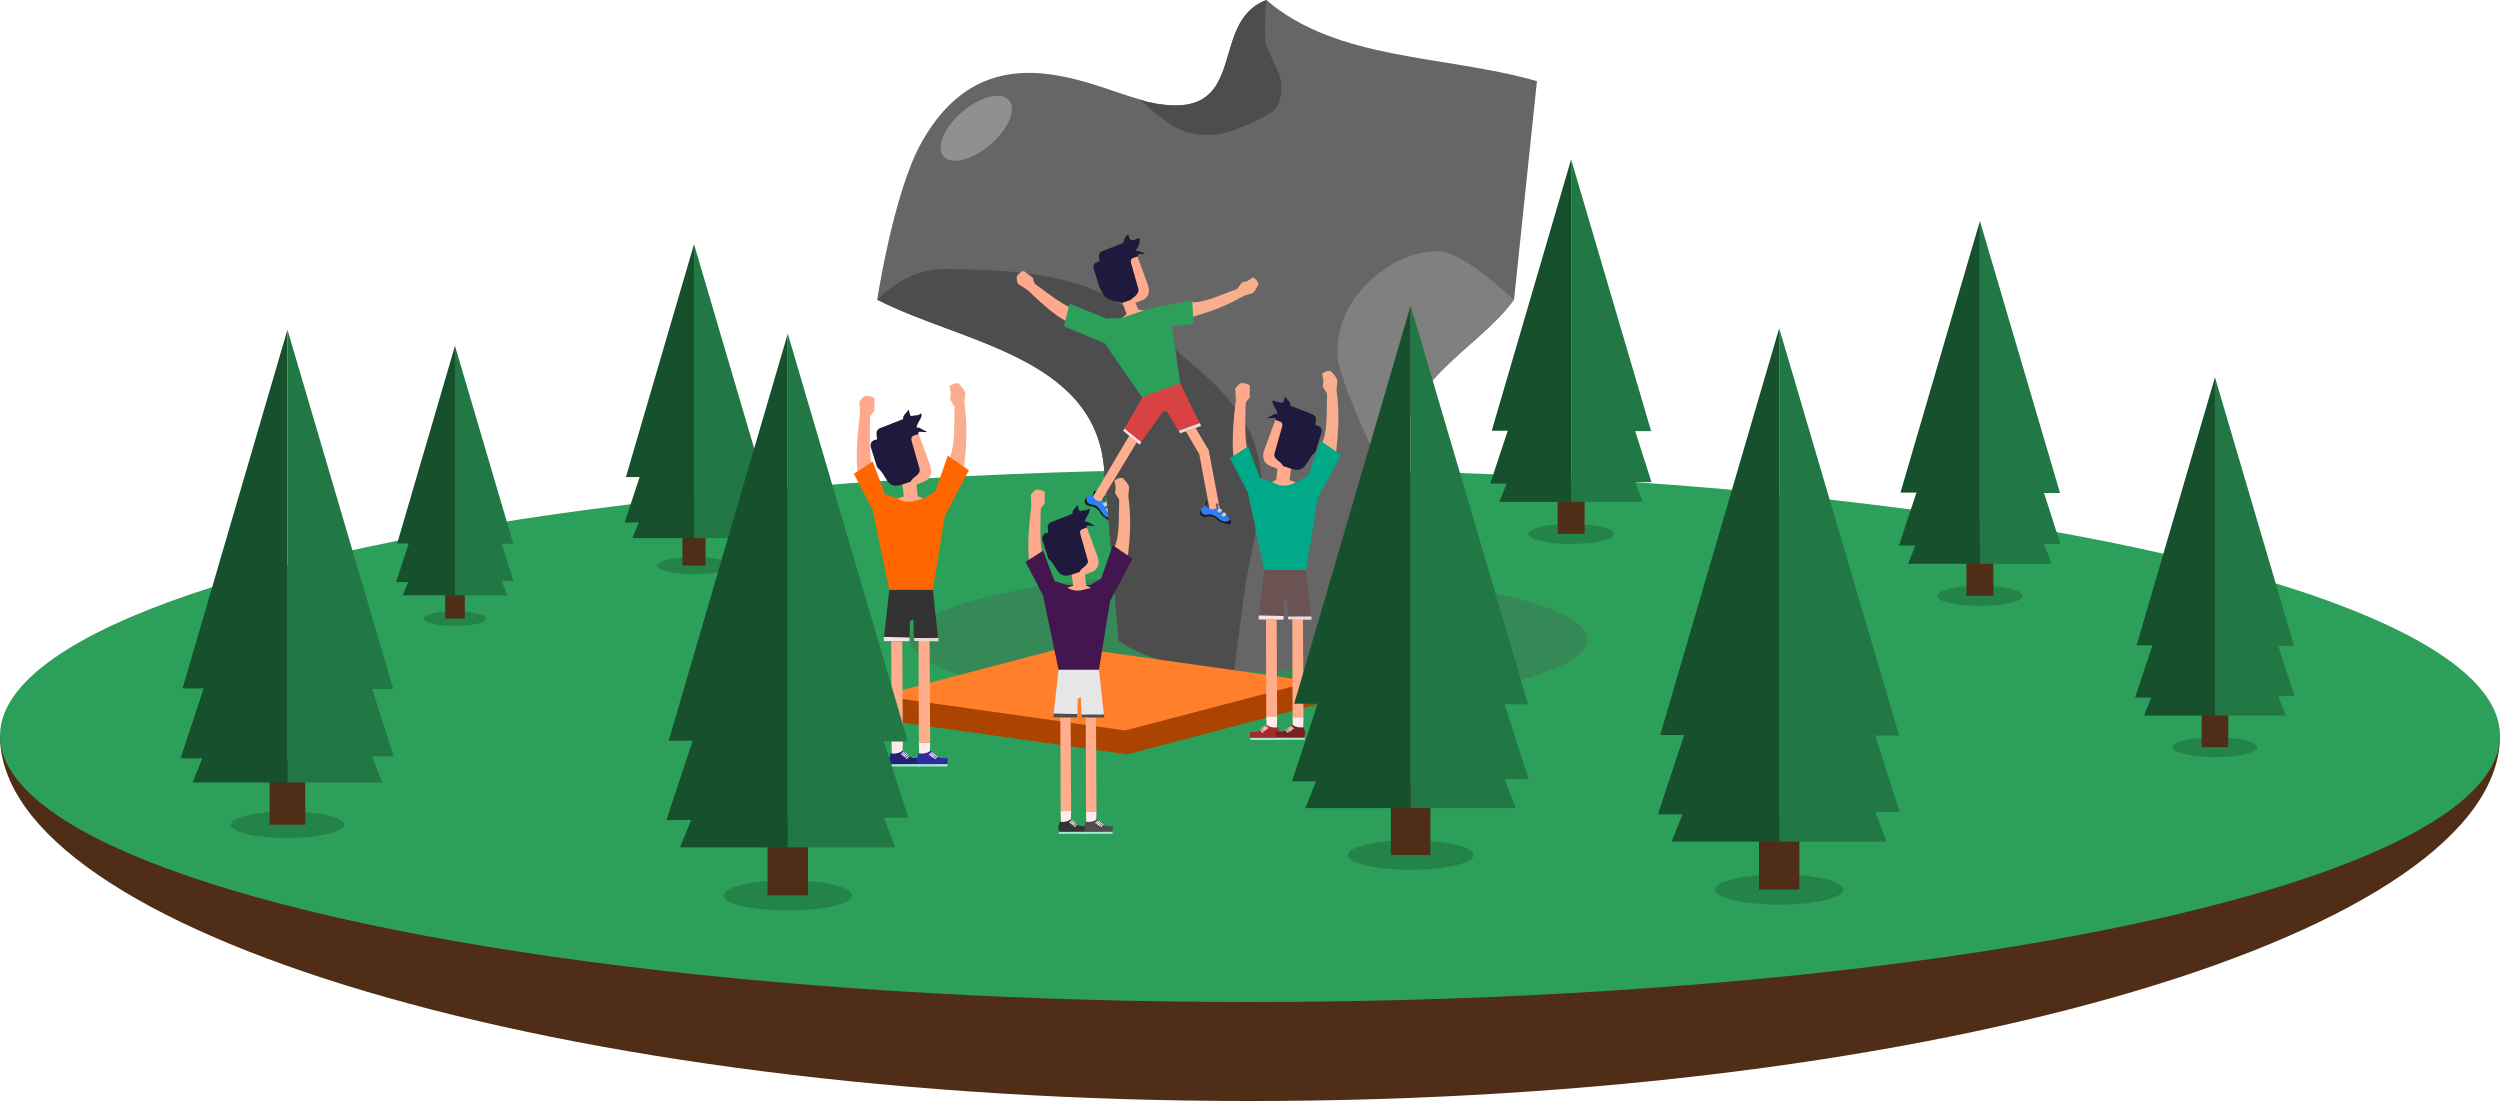 <?xml version="1.0" encoding="UTF-8" standalone="no"?>
<svg
   xmlns:dc="http://purl.org/dc/elements/1.1/"
   xmlns:cc="http://creativecommons.org/ns#"
   xmlns:rdf="http://www.w3.org/1999/02/22-rdf-syntax-ns#"
   xmlns:svg="http://www.w3.org/2000/svg"
   xmlns="http://www.w3.org/2000/svg"
   version="1.1"
   id="svg13245"
   viewBox="0 0 284.272 125.197"
   height="35.333mm"
   width="80.228mm">
  <defs
     id="defs13247" />
  <g
     transform="translate(-83.578,-118.335)"
     id="layer1">
    <g
       id="g12886"
       transform="translate(32.633,-694.399)">
      <g
         id="g7943"
         transform="translate(-2.143,772.878)">
        <path
           style="opacity:1;fill:#502d16;fill-opacity:1;stroke:none"
           d="m 337.36,123.502 -284.272,0 c -0.002,22.19 63.636,41.551 142.137,41.551 78.5,-7e-5 142.137,-19.361 142.136,-41.551 z"
           id="path7945" />
        <ellipse
           style="opacity:1;fill:#2ca05a;fill-opacity:1;stroke:none"
           id="ellipse7947"
           cx="195.224"
           cy="123.502"
           rx="142.136"
           ry="30.291" />
      </g>
      <g
         transform="matrix(1.072,0,0,1.072,-81.691,736.38)"
         id="use7949">
        <ellipse
           style="fill:#000000;fill-opacity:0.187;stroke:none"
           id="ellipse12848"
           cx="290.379"
           cy="127.854"
           rx="4.546"
           ry="1.069" />
        <path
           style="fill:#502d16;fill-rule:evenodd;stroke:none;stroke-width:1px;stroke-linecap:butt;stroke-linejoin:miter;stroke-opacity:1"
           d="m 288.951,127.854 2.855,0 0,-5.286 -2.855,0 0,5.286 z"
           id="path12850" />
        <path
           style="fill:#16502d;fill-rule:evenodd;stroke:none;stroke-width:1px;stroke-linecap:butt;stroke-linejoin:miter;stroke-opacity:1"
           d="m 290.379,88.135 -8.419,28.782 1.695,0 -1.856,5.609 1.745,0 -0.78,1.937 7.615,0 0,-36.328 z"
           id="path12852" />
        <path
           style="fill:#217844;fill-rule:evenodd;stroke:none;stroke-width:1px;stroke-linecap:butt;stroke-linejoin:miter;stroke-opacity:1"
           d="m 290.379,88.135 0,36.328 7.602,0 -0.807,-2.098 1.735,0 -1.735,-5.407 1.695,0 -8.49,-28.823 z"
           id="path12854" />
      </g>
      <g
         transform="matrix(0.92,0,0,0.92,-137.288,759.419)"
         id="use7951">
        <ellipse
           style="fill:#000000;fill-opacity:0.187;stroke:none"
           id="ellipse12818"
           cx="290.379"
           cy="127.854"
           rx="4.546"
           ry="1.069" />
        <path
           style="fill:#502d16;fill-rule:evenodd;stroke:none;stroke-width:1px;stroke-linecap:butt;stroke-linejoin:miter;stroke-opacity:1"
           d="m 288.951,127.854 2.855,0 0,-5.286 -2.855,0 0,5.286 z"
           id="path12820" />
        <path
           style="fill:#16502d;fill-rule:evenodd;stroke:none;stroke-width:1px;stroke-linecap:butt;stroke-linejoin:miter;stroke-opacity:1"
           d="m 290.379,88.135 -8.419,28.782 1.695,0 -1.856,5.609 1.745,0 -0.78,1.937 7.615,0 0,-36.328 z"
           id="path12822" />
        <path
           style="fill:#217844;fill-rule:evenodd;stroke:none;stroke-width:1px;stroke-linecap:butt;stroke-linejoin:miter;stroke-opacity:1"
           d="m 290.379,88.135 0,36.328 7.602,0 -0.807,-2.098 1.735,0 -1.735,-5.407 1.695,0 -8.49,-28.823 z"
           id="path12824" />
      </g>
      <g
         transform="matrix(1.073,0,0,1.073,-35.498,743.295)"
         id="use8001">
        <ellipse
           style="fill:#000000;fill-opacity:0.187;stroke:none"
           id="ellipse12868"
           cx="290.379"
           cy="127.854"
           rx="4.546"
           ry="1.069" />
        <path
           style="fill:#502d16;fill-rule:evenodd;stroke:none;stroke-width:1px;stroke-linecap:butt;stroke-linejoin:miter;stroke-opacity:1"
           d="m 288.951,127.854 2.855,0 0,-5.286 -2.855,0 0,5.286 z"
           id="path12870" />
        <path
           style="fill:#16502d;fill-rule:evenodd;stroke:none;stroke-width:1px;stroke-linecap:butt;stroke-linejoin:miter;stroke-opacity:1"
           d="m 290.379,88.135 -8.419,28.782 1.695,0 -1.856,5.609 1.745,0 -0.78,1.937 7.615,0 0,-36.328 z"
           id="path12872" />
        <path
           style="fill:#217844;fill-rule:evenodd;stroke:none;stroke-width:1px;stroke-linecap:butt;stroke-linejoin:miter;stroke-opacity:1"
           d="m 290.379,88.135 0,36.328 7.602,0 -0.807,-2.098 1.735,0 -1.735,-5.407 1.695,0 -8.49,-28.823 z"
           id="path12874" />
      </g>
      <g
         transform="matrix(0.781,0,0,0.781,-124.105,783.224)"
         id="use8021">
        <ellipse
           style="fill:#000000;fill-opacity:0.187;stroke:none"
           id="ellipse12808"
           cx="290.379"
           cy="127.854"
           rx="4.546"
           ry="1.069" />
        <path
           style="fill:#502d16;fill-rule:evenodd;stroke:none;stroke-width:1px;stroke-linecap:butt;stroke-linejoin:miter;stroke-opacity:1"
           d="m 288.951,127.854 2.855,0 0,-5.286 -2.855,0 0,5.286 z"
           id="path12810" />
        <path
           style="fill:#16502d;fill-rule:evenodd;stroke:none;stroke-width:1px;stroke-linecap:butt;stroke-linejoin:miter;stroke-opacity:1"
           d="m 290.379,88.135 -8.419,28.782 1.695,0 -1.856,5.609 1.745,0 -0.78,1.937 7.615,0 0,-36.328 z"
           id="path12812" />
        <path
           style="fill:#217844;fill-rule:evenodd;stroke:none;stroke-width:1px;stroke-linecap:butt;stroke-linejoin:miter;stroke-opacity:1"
           d="m 290.379,88.135 0,36.328 7.602,0 -0.807,-2.098 1.735,0 -1.735,-5.407 1.695,0 -8.49,-28.823 z"
           id="path12814" />
      </g>
      <g
         transform="matrix(1.607,0,0,1.607,-213.383,708.426)"
         id="use8023">
        <ellipse
           style="fill:#000000;fill-opacity:0.187;stroke:none"
           id="ellipse12858"
           cx="290.379"
           cy="127.854"
           rx="4.546"
           ry="1.069" />
        <path
           style="fill:#502d16;fill-rule:evenodd;stroke:none;stroke-width:1px;stroke-linecap:butt;stroke-linejoin:miter;stroke-opacity:1"
           d="m 288.951,127.854 2.855,0 0,-5.286 -2.855,0 0,5.286 z"
           id="path12860" />
        <path
           style="fill:#16502d;fill-rule:evenodd;stroke:none;stroke-width:1px;stroke-linecap:butt;stroke-linejoin:miter;stroke-opacity:1"
           d="m 290.379,88.135 -8.419,28.782 1.695,0 -1.856,5.609 1.745,0 -0.78,1.937 7.615,0 0,-36.328 z"
           id="path12862" />
        <path
           style="fill:#217844;fill-rule:evenodd;stroke:none;stroke-width:1px;stroke-linecap:butt;stroke-linejoin:miter;stroke-opacity:1"
           d="m 290.379,88.135 0,36.328 7.602,0 -0.807,-2.098 1.735,0 -1.735,-5.407 1.695,0 -8.49,-28.823 z"
           id="path12864" />
      </g>
      <g
         transform="matrix(1.059,0,0,1.059,-4.701,762.3)"
         id="use8025">
        <ellipse
           style="fill:#000000;fill-opacity:0.187;stroke:none"
           id="ellipse12878"
           cx="290.379"
           cy="127.854"
           rx="4.546"
           ry="1.069" />
        <path
           style="fill:#502d16;fill-rule:evenodd;stroke:none;stroke-width:1px;stroke-linecap:butt;stroke-linejoin:miter;stroke-opacity:1"
           d="m 288.951,127.854 2.855,0 0,-5.286 -2.855,0 0,5.286 z"
           id="path12880" />
        <path
           style="fill:#16502d;fill-rule:evenodd;stroke:none;stroke-width:1px;stroke-linecap:butt;stroke-linejoin:miter;stroke-opacity:1"
           d="m 290.379,88.135 -8.419,28.782 1.695,0 -1.856,5.609 1.745,0 -0.78,1.937 7.615,0 0,-36.328 z"
           id="path12882" />
        <path
           style="fill:#217844;fill-rule:evenodd;stroke:none;stroke-width:1px;stroke-linecap:butt;stroke-linejoin:miter;stroke-opacity:1"
           d="m 290.379,88.135 0,36.328 7.602,0 -0.807,-2.098 1.735,0 -1.735,-5.407 1.695,0 -8.49,-28.823 z"
           id="path12884" />
      </g>
      <g
         transform="matrix(1.417,0,0,1.417,-327.837,725.342)"
         id="use8027">
        <ellipse
           style="fill:#000000;fill-opacity:0.187;stroke:none"
           id="ellipse12798"
           cx="290.379"
           cy="127.854"
           rx="4.546"
           ry="1.069" />
        <path
           style="fill:#502d16;fill-rule:evenodd;stroke:none;stroke-width:1px;stroke-linecap:butt;stroke-linejoin:miter;stroke-opacity:1"
           d="m 288.951,127.854 2.855,0 0,-5.286 -2.855,0 0,5.286 z"
           id="path12800" />
        <path
           style="fill:#16502d;fill-rule:evenodd;stroke:none;stroke-width:1px;stroke-linecap:butt;stroke-linejoin:miter;stroke-opacity:1"
           d="m 290.379,88.135 -8.419,28.782 1.695,0 -1.856,5.609 1.745,0 -0.78,1.937 7.615,0 0,-36.328 z"
           id="path12802" />
        <path
           style="fill:#217844;fill-rule:evenodd;stroke:none;stroke-width:1px;stroke-linecap:butt;stroke-linejoin:miter;stroke-opacity:1"
           d="m 290.379,88.135 0,36.328 7.602,0 -0.807,-2.098 1.735,0 -1.735,-5.407 1.695,0 -8.49,-28.823 z"
           id="path12804" />
      </g>
      <ellipse
         style="fill:#4d4d4d;fill-opacity:0.275;stroke:none;stroke-width:0.3;stroke-miterlimit:4;stroke-dasharray:none"
         id="path8104"
         cx="192.934"
         cy="885.477"
         rx="38.489"
         ry="7.698" />
      <path
         style="fill:#666666;fill-rule:evenodd;stroke:none;stroke-width:1px;stroke-linecap:butt;stroke-linejoin:miter;stroke-opacity:1"
         d="m 194.943,812.734 c -6.899,2.596 -1.472,14.252 -13.489,11.596 -0.244,-0.054 -0.646,-0.215 -0.914,-0.29 -6.067,-1.689 -17.682,-8.011 -24.883,5.022 -3.112,5.633 -4.97,17.749 -4.97,17.749 9.496,4.88 24.724,6.457 25.797,19.17 l 1.657,19.644 c 3.468,2.277 8.132,3.271 13.136,3.422 6.389,0.192 13.389,-1.109 19.76,-4.134 l -0.331,-14.371 -0.142,-6.218 c -0.193,-8.387 8.299,-11.738 12.541,-17.514 l 2.604,-24.849 c -10.314,-2.973 -22.723,-2.28 -30.767,-9.228 z"
         id="path8093" />
      <g
         id="g8684-6"
         transform="matrix(0.195,0.035,-0.035,0.195,142.581,774.635)">
        <path
           style="fill:#1a1a1a;fill-rule:evenodd;stroke:none;stroke-width:1px;stroke-linecap:butt;stroke-linejoin:miter;stroke-opacity:1"
           d="m 246.257,440.056 0.266,-2.531 c 0.055,-0.518 1.22,-0.295 1.076,0.14 l -0.985,2.969 z"
           id="path8476-1" />
        <path
           style="fill:#1a1a1a;fill-rule:evenodd;stroke:none;stroke-width:1px;stroke-linecap:butt;stroke-linejoin:miter;stroke-opacity:1"
           d="m 253.584,439.479 c -0.524,-0.234 -1.266,-0.086 -1.067,0.892 l 0.396,1.943 -0.031,0.068 0.453,0.187 0.701,-2.351 c 0.095,-0.318 -0.138,-0.597 -0.452,-0.738 z m -0.151,0.28 c 0.155,0.055 0.262,0.191 0.196,0.423 l -0.489,1.725 -0.311,-1.822 c -0.049,-0.288 0.344,-0.419 0.603,-0.327 z"
           id="path8478-5" />
        <path
           style="fill:#1a1a1a;fill-opacity:1;fill-rule:evenodd;stroke:none;stroke-width:1px;stroke-linecap:butt;stroke-linejoin:miter;stroke-opacity:1"
           d="m 259.734,450.225 c -0.488,0.237 -0.929,0.54 -1.487,0.633 -0.944,0.157 -1.948,0.063 -2.877,-0.431 -0.84,-0.447 -1.51,-1.039 -2.119,-1.651 -0.61,-0.612 -1.161,-1.245 -1.769,-1.768 -1.09,-0.938 -1.913,-1.412 -2.621,-1.642 -0.708,-0.23 -1.303,-0.216 -1.939,-0.179 -1.11,0.065 -1.868,-0.068 -2.396,-0.334 -0.528,-0.266 -0.823,-0.665 -1.01,-1.128 -0.245,-0.609 -0.361,-1.304 -0.498,-1.984 -0.289,0.428 -0.519,0.963 -0.652,1.656 -0.329,1.712 1.037,3.153 3.157,2.977 2.694,-0.224 5.185,0.712 6.779,2.851 0.996,1.337 2.669,2.023 4.538,2.945 2.097,1.034 3.987,0.516 3.24,-1.377 -0.085,-0.215 -0.253,-0.358 -0.346,-0.566 z"
           id="path8464-5" />
        <path
           style="fill:#2a7fff;fill-opacity:1;fill-rule:evenodd;stroke:none;stroke-width:1px;stroke-linecap:butt;stroke-linejoin:miter;stroke-opacity:1"
           d="m 253.027,441.929 c -3.067,0.949 -5.625,0.901 -6.558,-2.335 -1.131,0.554 -2.575,0.849 -3.451,2.145 0.137,0.68 0.253,1.376 0.498,1.984 0.186,0.463 0.482,0.862 1.01,1.128 0.528,0.266 1.286,0.399 2.396,0.334 0.635,-0.037 1.23,-0.051 1.939,0.179 0.708,0.23 1.531,0.704 2.621,1.642 0.608,0.523 1.159,1.156 1.769,1.768 0.61,0.612 1.279,1.204 2.119,1.651 0.93,0.494 1.933,0.589 2.877,0.431 0.558,-0.093 0.999,-0.396 1.487,-0.633 -1.529,-3.427 -4.056,-6.038 -6.707,-8.296 z"
           id="path8466-4" />
        <path
           style="fill:#4d4d4d;fill-rule:evenodd;stroke:none;stroke-width:1px;stroke-linecap:butt;stroke-linejoin:miter;stroke-opacity:1"
           d="m 254.537,442.955 -1.842,1.209 1.399,1.812 2.075,-1.718 z"
           id="path8468-7" />
        <path
           style="fill:#4d4d4d;fill-rule:evenodd;stroke:none;stroke-width:1px;stroke-linecap:butt;stroke-linejoin:miter;stroke-opacity:1"
           d="m 256.988,445.541 0.101,0.163 1.238,1.651 -2.041,1.323 -1.234,-1.531 z"
           id="path8470-6" />
        <path
           id="path8472-5"
           d="m 254.437,442.469 -1.842,1.209 1.399,1.812 2.075,-1.718 z"
           style="fill:#cccccc;fill-rule:evenodd;stroke:none;stroke-width:1px;stroke-linecap:butt;stroke-linejoin:miter;stroke-opacity:1" />
        <path
           id="path8474-6"
           d="m 256.888,445.056 0.101,0.163 1.238,1.651 -2.041,1.323 -1.234,-1.531 z"
           style="fill:#cccccc;fill-rule:evenodd;stroke:none;stroke-width:1px;stroke-linecap:butt;stroke-linejoin:miter;stroke-opacity:1" />
      </g>
      <path
         style="fill:#4d4d4d;fill-rule:evenodd;stroke:none;stroke-width:1px;stroke-linecap:butt;stroke-linejoin:miter;stroke-opacity:1"
         d="m 191.278,889.047 0.989,-7.745 c 0.352,-2.76 0.896,-5.216 1.338,-7.496 0.443,-2.281 0.785,-4.387 0.735,-6.445 -0.025,-1.029 -0.149,-2.046 -0.406,-3.067 -0.258,-1.022 -0.649,-2.047 -1.211,-3.093 -0.563,-1.046 -1.296,-2.112 -2.236,-3.215 -0.941,-1.103 -2.09,-2.241 -3.482,-3.432 l -7.043,-6.029 c -1.411,-1.208 -2.986,-2.128 -4.67,-2.832 -1.683,-0.703 -3.473,-1.187 -5.314,-1.527 -3.682,-0.68 -7.568,-0.775 -11.198,-0.846 -1.722,-0.034 -3.252,0.343 -4.597,0.978 -1.345,0.635 -2.506,1.525 -3.494,2.513 9.496,4.88 24.724,6.457 25.797,19.17 l 1.657,19.644 c 3.468,2.277 8.132,3.271 13.136,3.422 z"
         id="path8083" />
      <path
         style="fill:#808080;fill-rule:evenodd;stroke:none;stroke-width:1px;stroke-linecap:butt;stroke-linejoin:miter;stroke-opacity:1"
         d="m 223.106,846.811 c -1.297,-1.153 -2.853,-2.507 -4.382,-3.585 -0.765,-0.539 -1.523,-1.009 -2.236,-1.349 -0.714,-0.34 -1.382,-0.548 -1.972,-0.569 -0.886,-0.032 -1.781,0.094 -2.656,0.344 -0.875,0.25 -1.732,0.625 -2.544,1.092 -1.625,0.935 -3.076,2.238 -4.149,3.65 -0.846,1.112 -1.508,2.482 -1.864,3.909 -0.356,1.427 -0.405,2.913 -0.029,4.258 0.654,2.337 2.501,6.9 4.545,10.96 0.956,1.898 1.949,3.623 2.889,5.022 l -0.142,-6.218 c -0.193,-8.387 8.299,-11.738 12.541,-17.514 z"
         id="path8086" />
      <path
         style="fill:#4d4d4d;fill-rule:evenodd;stroke:none;stroke-width:1px;stroke-linecap:butt;stroke-linejoin:miter;stroke-opacity:1"
         d="m 194.943,812.734 c -6.899,2.596 -1.472,14.252 -13.489,11.596 -0.244,-0.054 -0.646,-0.215 -0.914,-0.29 1.546,1.411 3.32,2.934 4.804,3.541 0.687,0.281 1.43,0.43 2.185,0.479 0.755,0.049 1.52,-0.004 2.252,-0.124 1.059,-0.174 2.472,-0.754 3.652,-1.318 1.181,-0.564 2.13,-1.112 2.265,-1.227 0.496,-0.422 0.795,-1.146 0.909,-1.921 0.114,-0.775 0.042,-1.599 -0.199,-2.221 -0.501,-1.294 -1.538,-3.166 -1.597,-3.846 -0.044,-0.504 -0.063,-3.124 0.132,-4.67 z"
         id="path8091" />
      <g
         id="g9289">
        <path
           style="fill:#ffad8d;fill-opacity:1;fill-rule:evenodd;stroke:none;stroke-width:1px;stroke-linecap:butt;stroke-linejoin:miter;stroke-opacity:1"
           d="m 176.139,869.726 5.413,-8.918 -0.967,-0.626 -5.321,9.003 c 0.173,0.441 0.495,0.553 0.874,0.54 z"
           id="path7689-3-9" />
        <path
           style="fill:#ffa88c;fill-opacity:1;fill-rule:evenodd;stroke:none;stroke-width:1px;stroke-linecap:butt;stroke-linejoin:miter;stroke-opacity:1"
           d="m 172.115,849.226 c -1.629,-0.901 -2.95,-2.236 -4.32,-3.502 l -1.103,-0.716 c -0.086,-0.261 -0.189,-0.509 -0.122,-0.882 0.215,-0.281 0.463,-0.492 0.762,-0.593 l 1.06,0.776 c 0.058,0.264 0.063,0.538 0.316,0.769 1.472,1.068 2.973,2.283 4.332,2.784 z"
           id="path7691-6-4" />
        <path
           style="fill:#f9af8d;fill-opacity:1;fill-rule:evenodd;stroke:none;stroke-width:1px;stroke-linecap:butt;stroke-linejoin:miter;stroke-opacity:1"
           d="m 186.335,847.062 c 1.38,0.219 3.434,-0.813 5.291,-1.479 l 0.538,-0.739 c 0.287,-0.038 0.553,-0.109 0.775,-0.256 l 0.472,-0.312 c 0.29,0.133 0.5,0.384 0.641,0.738 -0.19,0.362 -0.305,0.743 -0.687,1.06 l -0.96,0.292 c -2.216,1.286 -4.229,1.935 -6.215,2.496 z"
           id="path7711-0-6" />
        <path
           style="fill:#ffaa8c;fill-opacity:1;fill-rule:evenodd;stroke:none;stroke-width:1px;stroke-linecap:butt;stroke-linejoin:miter;stroke-opacity:1"
           d="m 178.516,848.887 0.534,-0.429 -0.468,-1.296 -1.097,-0.833 -0.097,-0.378 c -0.339,-0.026 -1.167,-3.084 -0.16,-0.69 l 0.487,-0.422 -0.419,-1.324 c -0.131,-0.414 0.173,-0.863 0.639,-1.037 l 2.253,-0.843 1.273,3.474 c 0.255,0.697 0.137,1.449 -0.592,1.738 l -0.817,0.324 0.347,0.77 0.637,0.075 c -0.771,0.429 -1.29,1.122 -2.519,0.87 z"
           id="path7717-2-3" />
        <path
           style="fill:#2ca05a;fill-rule:evenodd;stroke:none;stroke-width:1px;stroke-linecap:butt;stroke-linejoin:miter;stroke-opacity:1"
           d="m 185.191,856.574 -0.994,-6.769 2.459,-0.244 -0.139,-2.645 -3.548,0.623 -1.934,0.478 -2.519,0.87 -1.774,0.08 -4.181,-1.711 -0.633,2.589 4.648,1.931 4.355,6.336 z"
           id="path7713-3-2" />
        <path
           style="fill:#1f193d;fill-opacity:1;fill-rule:evenodd;stroke:none;stroke-width:1px;stroke-linecap:butt;stroke-linejoin:miter;stroke-opacity:1"
           d="m 175.961,845.378 -0.649,-2.088 c -0.089,-0.285 0.017,-0.654 0.387,-0.759 l 0.265,-0.075 -0.058,-0.508 c -0.036,-0.316 0.115,-0.556 0.375,-0.657 l 2.402,-0.936 c 0.095,-0.377 0.189,-0.754 0.547,-0.969 0.047,0.245 0.117,0.482 0.325,0.669 0.325,0.024 0.632,-0.12 0.936,-0.296 0.157,0.474 -0.099,0.984 -0.418,1.5 0.358,0.047 0.714,0.072 1.094,0.391 -0.385,0.027 -0.818,-0.229 -0.881,0.256 l -0.473,0.158 c -0.307,0.102 -0.328,0.334 -0.25,0.608 l 0.809,2.85 c 0.178,0.627 -0.493,0.983 -0.913,1.346 l -0.876,0.295 c -1.783,-0.339 -2.074,-0.544 -2.621,-1.784 z"
           id="path7715-7-0" />
        <g
           transform="matrix(1.309,0.206,-0.206,1.309,121.839,-315.9)"
           id="g8516">
          <path
             style="fill:#ffad8d;fill-opacity:1;fill-rule:evenodd;stroke:none;stroke-width:1px;stroke-linecap:butt;stroke-linejoin:miter;stroke-opacity:1"
             d="m 189.754,876.578 -1.729,-4.847 -3.045,-3.689 -0.738,0.458 3.033,3.687 1.73,4.865 z"
             id="path7707-9-1" />
          <g
             transform="matrix(0.135,-0.041,0.041,0.135,137.23,827.211)"
             id="g8498">
            <path
               id="path8500"
               d="m 246.257,440.056 0.266,-2.531 c 0.055,-0.518 1.22,-0.295 1.076,0.14 l -0.985,2.969 z"
               style="fill:#1a1a1a;fill-rule:evenodd;stroke:none;stroke-width:1px;stroke-linecap:butt;stroke-linejoin:miter;stroke-opacity:1" />
            <path
               id="path8502"
               d="m 253.584,439.479 c -0.524,-0.234 -1.266,-0.086 -1.067,0.892 l 0.396,1.943 -0.031,0.068 0.453,0.187 0.701,-2.351 c 0.095,-0.318 -0.138,-0.597 -0.452,-0.738 z m -0.151,0.28 c 0.155,0.055 0.262,0.191 0.196,0.423 l -0.489,1.725 -0.311,-1.822 c -0.049,-0.288 0.344,-0.419 0.603,-0.327 z"
               style="fill:#1a1a1a;fill-rule:evenodd;stroke:none;stroke-width:1px;stroke-linecap:butt;stroke-linejoin:miter;stroke-opacity:1" />
            <path
               id="path8504"
               d="m 259.734,450.225 c -0.488,0.237 -0.929,0.54 -1.487,0.633 -0.944,0.157 -1.948,0.063 -2.877,-0.431 -0.84,-0.447 -1.51,-1.039 -2.119,-1.651 -0.61,-0.612 -1.161,-1.245 -1.769,-1.768 -1.09,-0.938 -1.913,-1.412 -2.621,-1.642 -0.708,-0.23 -1.303,-0.216 -1.939,-0.179 -1.11,0.065 -1.868,-0.068 -2.396,-0.334 -0.528,-0.266 -0.823,-0.665 -1.01,-1.128 -0.245,-0.609 -0.361,-1.304 -0.498,-1.984 -0.289,0.428 -0.519,0.963 -0.652,1.656 -0.329,1.712 1.037,3.153 3.157,2.977 2.694,-0.224 5.185,0.712 6.779,2.851 0.996,1.337 2.669,2.023 4.538,2.945 2.097,1.034 3.987,0.516 3.24,-1.377 -0.085,-0.215 -0.253,-0.358 -0.346,-0.566 z"
               style="fill:#1a1a1a;fill-opacity:1;fill-rule:evenodd;stroke:none;stroke-width:1px;stroke-linecap:butt;stroke-linejoin:miter;stroke-opacity:1" />
            <path
               id="path8506"
               d="m 253.027,441.929 c -3.067,0.949 -5.625,0.901 -6.558,-2.335 -1.131,0.554 -2.575,0.849 -3.451,2.145 0.137,0.68 0.253,1.376 0.498,1.984 0.186,0.463 0.482,0.862 1.01,1.128 0.528,0.266 1.286,0.399 2.396,0.334 0.635,-0.037 1.23,-0.051 1.939,0.179 0.708,0.23 1.531,0.704 2.621,1.642 0.608,0.523 1.159,1.156 1.769,1.768 0.61,0.612 1.279,1.204 2.119,1.651 0.93,0.494 1.933,0.589 2.877,0.431 0.558,-0.093 0.999,-0.396 1.487,-0.633 -1.529,-3.427 -4.056,-6.038 -6.707,-8.296 z"
               style="fill:#2a7fff;fill-opacity:1;fill-rule:evenodd;stroke:none;stroke-width:1px;stroke-linecap:butt;stroke-linejoin:miter;stroke-opacity:1" />
            <path
               id="path8508"
               d="m 254.537,442.955 -1.842,1.209 1.399,1.812 2.075,-1.718 z"
               style="fill:#4d4d4d;fill-rule:evenodd;stroke:none;stroke-width:1px;stroke-linecap:butt;stroke-linejoin:miter;stroke-opacity:1" />
            <path
               id="path8510"
               d="m 256.988,445.541 0.101,0.163 1.238,1.651 -2.041,1.323 -1.234,-1.531 z"
               style="fill:#4d4d4d;fill-rule:evenodd;stroke:none;stroke-width:1px;stroke-linecap:butt;stroke-linejoin:miter;stroke-opacity:1" />
            <path
               style="fill:#cccccc;fill-rule:evenodd;stroke:none;stroke-width:1px;stroke-linecap:butt;stroke-linejoin:miter;stroke-opacity:1"
               d="m 254.437,442.469 -1.842,1.209 1.399,1.812 2.075,-1.718 z"
               id="path8512" />
            <path
               style="fill:#cccccc;fill-rule:evenodd;stroke:none;stroke-width:1px;stroke-linecap:butt;stroke-linejoin:miter;stroke-opacity:1"
               d="m 256.888,445.056 0.101,0.163 1.238,1.651 -2.041,1.323 -1.234,-1.531 z"
               id="path8514" />
          </g>
        </g>
        <g
           transform="matrix(1.325,0,0,1.325,-59.421,-291.167)"
           id="g8528">
          <path
             id="path7693-0-7"
             d="m 181.357,867.185 3.214,-1.16 1.794,3.667 -1.795,0.618 -1.159,-1.908 -0.312,0.051 -2.027,2.83 -1.377,-1.182 z"
             style="fill:#d84243;fill-opacity:1;fill-rule:evenodd;stroke:none;stroke-width:1px;stroke-linecap:butt;stroke-linejoin:miter;stroke-opacity:1" />
          <path
             id="path7709-2-0"
             d="m 184.57,870.31 1.795,-0.618 -0.092,-0.256 -1.81,0.661 z"
             style="fill:#e6dbd9;fill-opacity:1;fill-rule:evenodd;stroke:none;stroke-width:1px;stroke-linecap:butt;stroke-linejoin:miter;stroke-opacity:1" />
          <path
             id="path7695-6-8"
             d="m 179.695,870.101 0.089,-0.193 1.467,1.185 -0.18,0.191 z"
             style="fill:#f6e4e4;fill-opacity:1;fill-rule:evenodd;stroke:none;stroke-width:1px;stroke-linecap:butt;stroke-linejoin:miter;stroke-opacity:1" />
        </g>
      </g>
      <ellipse
         style="fill:#ffffff;fill-opacity:0.275;stroke:none;stroke-width:0.3;stroke-miterlimit:4;stroke-dasharray:none"
         id="path8535"
         cx="-414.632"
         cy="733.956"
         rx="4.907"
         ry="2.453"
         transform="matrix(0.76,-0.65,0.65,0.76,0,0)" />
      <g
         id="g8606"
         transform="matrix(1.325,0,0,1.325,-58.601,-292.573)">
        <path
           id="rect8603"
           d="m 195.487,894.703 -16.078,4.227 -21.039,-2.967 -2.3e-4,-2.335 16.078,-1.892 21.039,0.632 z"
           style="fill:#aa4400;fill-opacity:1;stroke:none;stroke-width:0.3;stroke-miterlimit:4;stroke-dasharray:none" />
        <rect
           transform="matrix(-0.967,0.254,-0.99,-0.14,0,0)"
           y="-2359.663"
           x="2213.816"
           height="21.247"
           width="16.624"
           id="rect8601"
           style="fill:#ff7f2a;fill-opacity:1;stroke:none;stroke-width:0.3;stroke-miterlimit:4;stroke-dasharray:none" />
      </g>
      <g
         id="g8756"
         transform="matrix(0.665,0,0,0.665,-95.194,269.587)">
        <path
           style="fill:#ffebeb;fill-opacity:1;fill-rule:evenodd;stroke:none;stroke-width:1px;stroke-linecap:butt;stroke-linejoin:miter;stroke-opacity:1"
           d="m 372.257,945.703 -0.053,-2.061 1.932,-0.053 -0.053,1.703 c -0.562,0.345 -1.182,0.429 -1.825,0.411 z"
           id="path7667-6-3" />
        <path
           style="fill:#ade8d6;fill-opacity:1;fill-rule:evenodd;stroke:none;stroke-width:1px;stroke-linecap:butt;stroke-linejoin:miter;stroke-opacity:1"
           d="m 371.904,947.818 5.076,0 0,-0.409 -5.141,0 z"
           id="path7665-5-4" />
        <path
           style="fill:#212178;fill-opacity:1;fill-rule:evenodd;stroke:none;stroke-width:1px;stroke-linecap:butt;stroke-linejoin:miter;stroke-opacity:1"
           d="m 371.937,947.431 -0.183,-0.839 0.312,-1.011 c 0.757,0.114 1.436,-0.008 2.011,-0.441 l 1.645,1.215 1.301,0.054 -0.043,1 z"
           id="path7677-3-5" />
        <path
           style="fill:#fff3eb;fill-opacity:1;fill-rule:evenodd;stroke:none;stroke-width:1px;stroke-linecap:butt;stroke-linejoin:miter;stroke-opacity:1"
           d="m 374.311,945.24 -0.567,0.493 0.189,0.109 0.515,-0.527 z"
           id="path7679-5-2" />
        <path
           id="path7681-6-5"
           d="m 374.54,945.403 -0.567,0.493 0.189,0.109 0.515,-0.527 z"
           style="fill:#fff3eb;fill-opacity:1;fill-rule:evenodd;stroke:none;stroke-width:1px;stroke-linecap:butt;stroke-linejoin:miter;stroke-opacity:1" />
        <path
           style="fill:#fff3eb;fill-opacity:1;fill-rule:evenodd;stroke:none;stroke-width:1px;stroke-linecap:butt;stroke-linejoin:miter;stroke-opacity:1"
           d="m 374.727,945.546 -0.567,0.493 0.189,0.109 0.515,-0.527 z"
           id="path7683-2-4" />
        <path
           id="path7685-9-7"
           d="m 374.942,945.707 -0.567,0.493 0.189,0.109 0.515,-0.527 z"
           style="fill:#fff3eb;fill-opacity:1;fill-rule:evenodd;stroke:none;stroke-width:1px;stroke-linecap:butt;stroke-linejoin:miter;stroke-opacity:1" />
        <path
           style="fill:#fff3eb;fill-opacity:1;fill-rule:evenodd;stroke:none;stroke-width:1px;stroke-linecap:butt;stroke-linejoin:miter;stroke-opacity:1"
           d="m 375.177,945.95 -0.567,0.493 0.189,0.109 0.515,-0.527 z"
           id="path7687-1-4" />
        <path
           id="path7669-2-4"
           d="m 376.926,945.87 -0.053,-2.061 1.932,-0.053 -0.053,1.703 c -0.562,0.345 -1.182,0.429 -1.825,0.411 z"
           style="fill:#ffebeb;fill-opacity:1;fill-rule:evenodd;stroke:none;stroke-width:1px;stroke-linecap:butt;stroke-linejoin:miter;stroke-opacity:1" />
        <path
           id="path7673-0-0"
           d="m 376.69,947.818 5.076,0 0,-0.409 -5.141,0 z"
           style="fill:#ade8d6;fill-opacity:1;fill-rule:evenodd;stroke:none;stroke-width:1px;stroke-linecap:butt;stroke-linejoin:miter;stroke-opacity:1" />
        <path
           id="path7675-9-7"
           d="m 376.723,947.431 -0.183,-0.839 0.312,-1.011 c 0.757,0.114 1.436,-0.008 2.011,-0.441 l 1.645,1.215 1.301,0.054 -0.043,1 z"
           style="fill:#2c2ca0;fill-opacity:1;fill-rule:evenodd;stroke:none;stroke-width:1px;stroke-linecap:butt;stroke-linejoin:miter;stroke-opacity:1" />
        <path
           style="fill:#ffad8d;fill-opacity:1;fill-rule:evenodd;stroke:none;stroke-width:1px;stroke-linecap:butt;stroke-linejoin:miter;stroke-opacity:1"
           d="m 374.135,943.589 -0.09,-17.291 -1.893,0.032 0.052,17.312 z"
           id="path7689-3-8" />
        <path
           style="fill:#333333;fill-opacity:1;fill-rule:evenodd;stroke:none;stroke-width:1px;stroke-linecap:butt;stroke-linejoin:miter;stroke-opacity:1"
           d="m 371.817,917.597 7.446,0 0.964,8.843 -4.137,-0.061 -0.183,-3.726 -0.548,0.319 -0.091,3.453 -4.426,-0.03 z"
           id="path7693-0-8" />
        <path
           style="fill:#f6e4e4;fill-opacity:1;fill-rule:evenodd;stroke:none;stroke-width:1px;stroke-linecap:butt;stroke-linejoin:miter;stroke-opacity:1"
           d="m 370.842,926.394 0.061,-0.73 4.38,0.106 -0.015,0.654 z"
           id="path7695-6-84" />
        <path
           id="path7697-2-3"
           d="m 379.11,945.326 -0.567,0.493 0.189,0.109 0.515,-0.527 z"
           style="fill:#fff3eb;fill-opacity:1;fill-rule:evenodd;stroke:none;stroke-width:1px;stroke-linecap:butt;stroke-linejoin:miter;stroke-opacity:1" />
        <path
           style="fill:#fff3eb;fill-opacity:1;fill-rule:evenodd;stroke:none;stroke-width:1px;stroke-linecap:butt;stroke-linejoin:miter;stroke-opacity:1"
           d="m 379.339,945.488 -0.567,0.493 0.189,0.109 0.515,-0.527 z"
           id="path7699-6-1" />
        <path
           id="path7701-1-4"
           d="m 379.527,945.632 -0.567,0.493 0.189,0.109 0.515,-0.527 z"
           style="fill:#fff3eb;fill-opacity:1;fill-rule:evenodd;stroke:none;stroke-width:1px;stroke-linecap:butt;stroke-linejoin:miter;stroke-opacity:1" />
        <path
           style="fill:#fff3eb;fill-opacity:1;fill-rule:evenodd;stroke:none;stroke-width:1px;stroke-linecap:butt;stroke-linejoin:miter;stroke-opacity:1"
           d="m 379.742,945.793 -0.567,0.493 0.189,0.109 0.515,-0.527 z"
           id="path7703-8-9" />
        <path
           id="path7705-7-2"
           d="m 380.046,945.955 -0.567,0.493 0.189,0.109 0.515,-0.527 z"
           style="fill:#fff3eb;fill-opacity:1;fill-rule:evenodd;stroke:none;stroke-width:1px;stroke-linecap:butt;stroke-linejoin:miter;stroke-opacity:1" />
        <path
           id="path7707-9-0"
           d="m 378.804,943.756 -0.09,-17.428 -1.893,0.032 0.052,17.449 z"
           style="fill:#ffad8d;fill-opacity:1;fill-rule:evenodd;stroke:none;stroke-width:1px;stroke-linecap:butt;stroke-linejoin:miter;stroke-opacity:1" />
        <path
           style="fill:#e6dbd9;fill-opacity:1;fill-rule:evenodd;stroke:none;stroke-width:1px;stroke-linecap:butt;stroke-linejoin:miter;stroke-opacity:1"
           d="m 376.09,926.379 4.137,0.061 0,-0.593 -4.198,0.015 z"
           id="path7709-2-6" />
        <path
           style="fill:#ffa88c;fill-opacity:1;fill-rule:evenodd;stroke:none;stroke-width:1px;stroke-linecap:butt;stroke-linejoin:miter;stroke-opacity:1"
           d="m 366.393,897.544 c -0.345,-3.042 0.015,-6.912 0.406,-9.954 l -0.091,-2.16 c 0.268,-0.364 0.502,-0.738 1.065,-1.004 0.582,0.021 1.101,0.152 1.521,0.456 l -0.03,2.16 c -0.299,0.33 -0.661,0.596 -0.73,1.156 -0.029,2.989 -0.228,6.158 0.395,8.457 z"
           id="path7691-6-6" />
        <path
           style="fill:#f9af8d;fill-opacity:1;fill-rule:evenodd;stroke:none;stroke-width:1px;stroke-linecap:butt;stroke-linejoin:miter;stroke-opacity:1"
           d="m 381.956,895.297 c 1.19,-1.965 0.896,-5.732 1.034,-8.974 l -0.791,-1.278 c 0.12,-0.461 0.177,-0.909 0.091,-1.338 l -0.183,-0.913 c 0.383,-0.359 0.895,-0.523 1.521,-0.517 0.434,0.514 0.941,0.926 1.186,1.703 l -0.152,1.643 c 0.581,4.172 0.318,7.64 -0.061,11.012 z"
           id="path7711-0-8" />
        <path
           style="fill:#ff6600;fill-rule:evenodd;stroke:none;stroke-width:1px;stroke-linecap:butt;stroke-linejoin:miter;stroke-opacity:1"
           d="m 379.263,917.597 2.046,-12.644 4.123,-7.778 -3.608,-2.497 -2.151,6.14 -2.062,1.225 -4.38,-0.061 -2.139,-0.696 -2.118,-5.604 -3.223,2.083 3.209,6.142 2.858,13.689 z"
           id="path7713-3-26" />
        <g
           id="g8743">
          <path
             id="path7717-2-9"
             d="m 373.241,902.01 1.065,-0.365 -0.255,-2.034 -1.806,-1.367 -0.161,-0.621 c -0.508,0.232 -3.62,-3.775 -0.265,-1.133 l 0.8,-0.694 -0.692,-2.176 c -0.216,-0.681 0.282,-1.419 1.048,-1.706 l 3.702,-1.391 2.102,5.709 c 0.422,1.145 0.228,2.382 -0.97,2.859 l -1.343,0.535 0.212,1.975 0.943,0.471 c -1.431,0.234 -2.622,1.015 -4.38,-0.061 z"
             style="fill:#ffaa8c;fill-opacity:1;fill-rule:evenodd;stroke:none;stroke-width:1px;stroke-linecap:butt;stroke-linejoin:miter;stroke-opacity:1" />
          <path
             id="path7715-7-6"
             d="m 369.738,896.684 -1.073,-3.432 c -0.147,-0.469 0.027,-1.076 0.634,-1.248 l 0.436,-0.124 -0.097,-0.834 c -0.06,-0.519 0.188,-0.914 0.615,-1.081 l 3.947,-1.545 c -0.163,-0.617 0.554,-1 0.897,-1.595 0.263,0.314 0.088,0.995 0.536,1.099 0.486,-0.224 1.242,0.007 1.539,-0.489 0.603,0.556 -0.636,1.471 -0.684,2.467 0.552,-0.217 1,0.485 1.799,0.64 -0.532,0.345 -1.743,-0.325 -1.449,0.422 l -0.777,0.26 c -0.504,0.169 -0.538,0.551 -0.41,1 l 1.336,4.685 c 0.294,1.031 -1.182,1.358 -1.498,2.215 l -1.44,0.487 c -2.835,0.933 -2.538,-1.578 -4.313,-2.927 z"
             style="fill:#1f193d;fill-opacity:1;fill-rule:evenodd;stroke:none;stroke-width:1px;stroke-linecap:butt;stroke-linejoin:miter;stroke-opacity:1" />
        </g>
      </g>
      <g
         id="g8888"
         transform="matrix(0.641,0,0,0.641,-60.797,289.362)">
        <g
           transform="matrix(-1,0,0,1,799.839,-0.063)"
           id="g8868">
          <path
             style="fill:#ffebeb;fill-opacity:1;fill-rule:evenodd;stroke:none;stroke-width:1px;stroke-linecap:butt;stroke-linejoin:miter;stroke-opacity:1"
             d="m 399.007,945.703 -0.053,-2.061 1.932,-0.053 -0.053,1.703 c -0.562,0.345 -1.182,0.429 -1.825,0.411 z"
             id="path8787" />
          <path
             style="fill:#ade8d6;fill-opacity:1;fill-rule:evenodd;stroke:none;stroke-width:1px;stroke-linecap:butt;stroke-linejoin:miter;stroke-opacity:1"
             d="m 398.654,947.818 5.076,0 0,-0.409 -5.141,0 z"
             id="path8789" />
          <path
             style="fill:#a02c2c;fill-opacity:1;fill-rule:evenodd;stroke:none;stroke-width:1px;stroke-linecap:butt;stroke-linejoin:miter;stroke-opacity:1"
             d="m 398.687,947.431 -0.183,-0.839 0.312,-1.011 c 0.757,0.114 1.436,-0.008 2.011,-0.441 l 1.645,1.215 1.301,0.054 -0.043,1 z"
             id="path8791" />
          <path
             style="fill:#fff3eb;fill-opacity:1;fill-rule:evenodd;stroke:none;stroke-width:1px;stroke-linecap:butt;stroke-linejoin:miter;stroke-opacity:1"
             d="m 401.061,945.24 -0.567,0.493 0.189,0.109 0.515,-0.527 z"
             id="path8793" />
          <path
             id="path8795"
             d="m 401.29,945.403 -0.567,0.493 0.189,0.109 0.515,-0.527 z"
             style="fill:#fff3eb;fill-opacity:1;fill-rule:evenodd;stroke:none;stroke-width:1px;stroke-linecap:butt;stroke-linejoin:miter;stroke-opacity:1" />
          <path
             style="fill:#fff3eb;fill-opacity:1;fill-rule:evenodd;stroke:none;stroke-width:1px;stroke-linecap:butt;stroke-linejoin:miter;stroke-opacity:1"
             d="m 401.477,945.546 -0.567,0.493 0.189,0.109 0.515,-0.527 z"
             id="path8797" />
          <path
             id="path8799"
             d="m 401.692,945.707 -0.567,0.493 0.189,0.109 0.515,-0.527 z"
             style="fill:#fff3eb;fill-opacity:1;fill-rule:evenodd;stroke:none;stroke-width:1px;stroke-linecap:butt;stroke-linejoin:miter;stroke-opacity:1" />
          <path
             style="fill:#fff3eb;fill-opacity:1;fill-rule:evenodd;stroke:none;stroke-width:1px;stroke-linecap:butt;stroke-linejoin:miter;stroke-opacity:1"
             d="m 401.927,945.95 -0.567,0.493 0.189,0.109 0.515,-0.527 z"
             id="path8801" />
        </g>
        <path
           id="path8809"
           d="m 400.885,943.589 -0.09,-17.291 -1.893,0.032 0.052,17.312 z"
           style="fill:#ffad8d;fill-opacity:1;fill-rule:evenodd;stroke:none;stroke-width:1px;stroke-linecap:butt;stroke-linejoin:miter;stroke-opacity:1" />
        <path
           id="path8811"
           d="m 398.567,917.597 7.446,0 0.964,8.843 -4.137,-0.061 -0.183,-3.726 -0.548,0.319 -0.091,3.453 -4.426,-0.03 z"
           style="fill:#6c5353;fill-opacity:1;fill-rule:evenodd;stroke:none;stroke-width:1px;stroke-linecap:butt;stroke-linejoin:miter;stroke-opacity:1" />
        <path
           id="path8813"
           d="m 397.592,926.394 0.061,-0.73 4.38,0.106 -0.015,0.654 z"
           style="fill:#f6e4e4;fill-opacity:1;fill-rule:evenodd;stroke:none;stroke-width:1px;stroke-linecap:butt;stroke-linejoin:miter;stroke-opacity:1" />
        <g
           transform="matrix(-1,0,0,1,809.177,-0.085)"
           id="g8878">
          <path
             id="path8803"
             d="m 403.676,945.87 -0.053,-2.061 1.932,-0.053 -0.053,1.703 c -0.562,0.345 -1.182,0.429 -1.825,0.411 z"
             style="fill:#ffebeb;fill-opacity:1;fill-rule:evenodd;stroke:none;stroke-width:1px;stroke-linecap:butt;stroke-linejoin:miter;stroke-opacity:1" />
          <path
             id="path8805"
             d="m 403.44,947.818 5.076,0 0,-0.409 -5.141,0 z"
             style="fill:#ade8d6;fill-opacity:1;fill-rule:evenodd;stroke:none;stroke-width:1px;stroke-linecap:butt;stroke-linejoin:miter;stroke-opacity:1" />
          <path
             id="path8807"
             d="m 403.473,947.431 -0.183,-0.839 0.312,-1.011 c 0.757,0.114 1.436,-0.008 2.011,-0.441 l 1.645,1.215 1.301,0.054 -0.043,1 z"
             style="fill:#782121;fill-opacity:1;fill-rule:evenodd;stroke:none;stroke-width:1px;stroke-linecap:butt;stroke-linejoin:miter;stroke-opacity:1" />
          <path
             id="path8815"
             d="m 405.86,945.326 -0.567,0.493 0.189,0.109 0.515,-0.527 z"
             style="fill:#fff3eb;fill-opacity:1;fill-rule:evenodd;stroke:none;stroke-width:1px;stroke-linecap:butt;stroke-linejoin:miter;stroke-opacity:1" />
          <path
             style="fill:#fff3eb;fill-opacity:1;fill-rule:evenodd;stroke:none;stroke-width:1px;stroke-linecap:butt;stroke-linejoin:miter;stroke-opacity:1"
             d="m 406.089,945.488 -0.567,0.493 0.189,0.109 0.515,-0.527 z"
             id="path8817" />
          <path
             id="path8819"
             d="m 406.277,945.632 -0.567,0.493 0.189,0.109 0.515,-0.527 z"
             style="fill:#fff3eb;fill-opacity:1;fill-rule:evenodd;stroke:none;stroke-width:1px;stroke-linecap:butt;stroke-linejoin:miter;stroke-opacity:1" />
          <path
             style="fill:#fff3eb;fill-opacity:1;fill-rule:evenodd;stroke:none;stroke-width:1px;stroke-linecap:butt;stroke-linejoin:miter;stroke-opacity:1"
             d="m 406.492,945.793 -0.567,0.493 0.189,0.109 0.515,-0.527 z"
             id="path8821" />
          <path
             id="path8823"
             d="m 406.796,945.955 -0.567,0.493 0.189,0.109 0.515,-0.527 z"
             style="fill:#fff3eb;fill-opacity:1;fill-rule:evenodd;stroke:none;stroke-width:1px;stroke-linecap:butt;stroke-linejoin:miter;stroke-opacity:1" />
        </g>
        <path
           style="fill:#ffad8d;fill-opacity:1;fill-rule:evenodd;stroke:none;stroke-width:1px;stroke-linecap:butt;stroke-linejoin:miter;stroke-opacity:1"
           d="m 405.554,943.756 -0.09,-17.428 -1.893,0.032 0.052,17.449 z"
           id="path8825" />
        <path
           id="path8827"
           d="m 402.84,926.379 4.137,0.061 0,-0.593 -4.198,0.015 z"
           style="fill:#e6dbd9;fill-opacity:1;fill-rule:evenodd;stroke:none;stroke-width:1px;stroke-linecap:butt;stroke-linejoin:miter;stroke-opacity:1" />
        <path
           id="path8829"
           d="m 393.143,897.544 c -0.345,-3.042 0.015,-6.912 0.406,-9.954 l -0.091,-2.16 c 0.268,-0.364 0.502,-0.738 1.065,-1.004 0.582,0.021 1.101,0.152 1.521,0.456 l -0.03,2.16 c -0.299,0.33 -0.661,0.596 -0.73,1.156 -0.029,2.989 -0.228,6.158 0.395,8.457 z"
           style="fill:#ffa88c;fill-opacity:1;fill-rule:evenodd;stroke:none;stroke-width:1px;stroke-linecap:butt;stroke-linejoin:miter;stroke-opacity:1" />
        <path
           id="path8831"
           d="m 408.706,895.297 c 1.19,-1.965 0.896,-5.732 1.034,-8.974 l -0.791,-1.278 c 0.12,-0.461 0.177,-0.909 0.091,-1.338 l -0.183,-0.913 c 0.383,-0.359 0.895,-0.523 1.521,-0.517 0.434,0.514 0.941,0.926 1.186,1.703 l -0.152,1.643 c 0.581,4.172 0.318,7.64 -0.061,11.012 z"
           style="fill:#f9af8d;fill-opacity:1;fill-rule:evenodd;stroke:none;stroke-width:1px;stroke-linecap:butt;stroke-linejoin:miter;stroke-opacity:1" />
        <path
           id="path8833"
           d="m 406.013,917.597 2.046,-12.644 4.123,-7.778 -3.608,-2.497 -2.151,6.14 -2.062,1.225 -4.38,-0.061 -2.139,-0.696 -2.118,-5.604 -3.223,2.083 3.209,6.142 2.858,13.689 z"
           style="fill:#00aa88;fill-rule:evenodd;stroke:none;stroke-width:1px;stroke-linecap:butt;stroke-linejoin:miter;stroke-opacity:1" />
        <g
           transform="matrix(-1,0,0,1,777.398,0.029)"
           id="g8835">
          <path
             style="fill:#ffaa8c;fill-opacity:1;fill-rule:evenodd;stroke:none;stroke-width:1px;stroke-linecap:butt;stroke-linejoin:miter;stroke-opacity:1"
             d="m 373.241,902.01 1.065,-0.365 -0.255,-2.034 -1.806,-1.367 -0.161,-0.621 c -0.508,0.232 -3.62,-3.775 -0.265,-1.133 l 0.8,-0.694 -0.692,-2.176 c -0.216,-0.681 0.282,-1.419 1.048,-1.706 l 3.702,-1.391 2.102,5.709 c 0.422,1.145 0.228,2.382 -0.97,2.859 l -1.343,0.535 0.212,1.975 0.748,0.362 c -1.033,0.565 -2.426,1.124 -4.185,0.049 z"
             id="path8837" />
          <path
             style="fill:#1f193d;fill-opacity:1;fill-rule:evenodd;stroke:none;stroke-width:1px;stroke-linecap:butt;stroke-linejoin:miter;stroke-opacity:1"
             d="m 369.738,896.684 -1.073,-3.432 c -0.147,-0.469 0.027,-1.076 0.634,-1.248 l 0.436,-0.124 -0.097,-0.834 c -0.06,-0.519 0.188,-0.914 0.615,-1.081 l 3.947,-1.545 c -0.163,-0.617 0.554,-1 0.897,-1.595 0.263,0.314 0.088,0.995 0.536,1.099 0.486,-0.224 1.242,0.007 1.539,-0.489 0.603,0.556 -0.636,1.471 -0.684,2.467 0.552,-0.217 1,0.485 1.799,0.64 -0.532,0.345 -1.743,-0.325 -1.449,0.422 l -0.777,0.26 c -0.504,0.169 -0.538,0.551 -0.41,1 l 1.336,4.685 c 0.294,1.031 -1.182,1.358 -1.498,2.215 l -1.44,0.487 c -2.835,0.933 -2.538,-1.578 -4.313,-2.927 z"
             id="path8839" />
        </g>
      </g>
      <g
         transform="matrix(1.573,0,0,1.573,-245.418,708.844)"
         id="use8003">
        <ellipse
           style="fill:#000000;fill-opacity:0.187;stroke:none"
           id="ellipse12838"
           cx="290.379"
           cy="127.854"
           rx="4.546"
           ry="1.069" />
        <path
           style="fill:#502d16;fill-rule:evenodd;stroke:none;stroke-width:1px;stroke-linecap:butt;stroke-linejoin:miter;stroke-opacity:1"
           d="m 288.951,127.854 2.855,0 0,-5.286 -2.855,0 0,5.286 z"
           id="path12840" />
        <path
           style="fill:#16502d;fill-rule:evenodd;stroke:none;stroke-width:1px;stroke-linecap:butt;stroke-linejoin:miter;stroke-opacity:1"
           d="m 290.379,88.135 -8.419,28.782 1.695,0 -1.856,5.609 1.745,0 -0.78,1.937 7.615,0 0,-36.328 z"
           id="path12842" />
        <path
           style="fill:#217844;fill-rule:evenodd;stroke:none;stroke-width:1px;stroke-linecap:butt;stroke-linejoin:miter;stroke-opacity:1"
           d="m 290.379,88.135 0,36.328 7.602,0 -0.807,-2.098 1.735,0 -1.735,-5.407 1.695,0 -8.49,-28.823 z"
           id="path12844" />
      </g>
      <g
         transform="matrix(1.608,0,0,1.608,-326.41,708.955)"
         id="use8019">
        <ellipse
           style="fill:#000000;fill-opacity:0.187;stroke:none"
           id="ellipse12828"
           cx="290.379"
           cy="127.854"
           rx="4.546"
           ry="1.069" />
        <path
           style="fill:#502d16;fill-rule:evenodd;stroke:none;stroke-width:1px;stroke-linecap:butt;stroke-linejoin:miter;stroke-opacity:1"
           d="m 288.951,127.854 2.855,0 0,-5.286 -2.855,0 0,5.286 z"
           id="path12830" />
        <path
           style="fill:#16502d;fill-rule:evenodd;stroke:none;stroke-width:1px;stroke-linecap:butt;stroke-linejoin:miter;stroke-opacity:1"
           d="m 290.379,88.135 -8.419,28.782 1.695,0 -1.856,5.609 1.745,0 -0.78,1.937 7.615,0 0,-36.328 z"
           id="path12832" />
        <path
           style="fill:#217844;fill-rule:evenodd;stroke:none;stroke-width:1px;stroke-linecap:butt;stroke-linejoin:miter;stroke-opacity:1"
           d="m 290.379,88.135 0,36.328 7.602,0 -0.807,-2.098 1.735,0 -1.735,-5.407 1.695,0 -8.49,-28.823 z"
           id="path12834" />
      </g>
      <g
         id="g9230"
         transform="translate(0.177,6)">
        <path
           id="path9149"
           d="m 171.403,900.244 -0.033,-1.273 1.193,-0.033 -0.033,1.052 c -0.347,0.213 -0.73,0.265 -1.127,0.254 z"
           style="fill:#ffebeb;fill-opacity:1;fill-rule:evenodd;stroke:none;stroke-width:1px;stroke-linecap:butt;stroke-linejoin:miter;stroke-opacity:1" />
        <path
           id="path9151"
           d="m 171.186,901.551 3.135,0 0,-0.252 -3.175,0 z"
           style="fill:#ade8d6;fill-opacity:1;fill-rule:evenodd;stroke:none;stroke-width:1px;stroke-linecap:butt;stroke-linejoin:miter;stroke-opacity:1" />
        <path
           id="path9153"
           d="m 171.206,901.312 -0.113,-0.518 0.193,-0.624 c 0.468,0.07 0.887,-0.005 1.242,-0.272 l 1.016,0.751 0.804,0.033 -0.027,0.618 z"
           style="fill:#333333;fill-opacity:1;fill-rule:evenodd;stroke:none;stroke-width:1px;stroke-linecap:butt;stroke-linejoin:miter;stroke-opacity:1" />
        <path
           id="path9155"
           d="m 172.672,899.959 -0.35,0.304 0.117,0.067 0.318,-0.325 z"
           style="fill:#fff3eb;fill-opacity:1;fill-rule:evenodd;stroke:none;stroke-width:1px;stroke-linecap:butt;stroke-linejoin:miter;stroke-opacity:1" />
        <path
           style="fill:#fff3eb;fill-opacity:1;fill-rule:evenodd;stroke:none;stroke-width:1px;stroke-linecap:butt;stroke-linejoin:miter;stroke-opacity:1"
           d="m 172.813,900.059 -0.35,0.304 0.117,0.067 0.318,-0.325 z"
           id="path9157" />
        <path
           id="path9159"
           d="m 172.929,900.148 -0.35,0.304 0.117,0.067 0.318,-0.325 z"
           style="fill:#fff3eb;fill-opacity:1;fill-rule:evenodd;stroke:none;stroke-width:1px;stroke-linecap:butt;stroke-linejoin:miter;stroke-opacity:1" />
        <path
           style="fill:#fff3eb;fill-opacity:1;fill-rule:evenodd;stroke:none;stroke-width:1px;stroke-linecap:butt;stroke-linejoin:miter;stroke-opacity:1"
           d="m 173.062,900.247 -0.35,0.304 0.117,0.067 0.318,-0.325 z"
           id="path9161" />
        <path
           id="path9163"
           d="m 173.207,900.397 -0.35,0.304 0.117,0.067 0.318,-0.325 z"
           style="fill:#fff3eb;fill-opacity:1;fill-rule:evenodd;stroke:none;stroke-width:1px;stroke-linecap:butt;stroke-linejoin:miter;stroke-opacity:1" />
        <path
           style="fill:#ffebeb;fill-opacity:1;fill-rule:evenodd;stroke:none;stroke-width:1px;stroke-linecap:butt;stroke-linejoin:miter;stroke-opacity:1"
           d="m 174.287,900.348 -0.033,-1.273 1.193,-0.033 -0.033,1.052 c -0.347,0.213 -0.73,0.265 -1.127,0.254 z"
           id="path9165" />
        <path
           style="fill:#ade8d6;fill-opacity:1;fill-rule:evenodd;stroke:none;stroke-width:1px;stroke-linecap:butt;stroke-linejoin:miter;stroke-opacity:1"
           d="m 174.142,901.551 3.135,0 0,-0.252 -3.175,0 z"
           id="path9167" />
        <path
           style="fill:#4d4d4d;fill-opacity:1;fill-rule:evenodd;stroke:none;stroke-width:1px;stroke-linecap:butt;stroke-linejoin:miter;stroke-opacity:1"
           d="m 174.162,901.312 -0.113,-0.518 0.193,-0.624 c 0.468,0.07 0.887,-0.005 1.242,-0.272 l 1.016,0.751 0.804,0.033 -0.027,0.618 z"
           id="path9169" />
        <path
           id="path9171"
           d="m 172.563,898.939 -0.056,-10.68 -1.169,0.02 0.032,10.693 z"
           style="fill:#ffad8d;fill-opacity:1;fill-rule:evenodd;stroke:none;stroke-width:1px;stroke-linecap:butt;stroke-linejoin:miter;stroke-opacity:1" />
        <path
           id="path9173"
           d="m 171.131,882.884 4.599,0 0.595,5.462 -2.555,-0.038 -0.113,-2.302 -0.338,0.197 -0.056,2.133 -2.734,-0.019 z"
           style="fill:#e6e6e6;fill-opacity:1;fill-rule:evenodd;stroke:none;stroke-width:1px;stroke-linecap:butt;stroke-linejoin:miter;stroke-opacity:1" />
        <path
           id="path9175"
           d="m 170.529,888.318 0.038,-0.451 2.706,0.066 -0.009,0.404 z"
           style="fill:#4d4d4d;fill-opacity:1;fill-rule:evenodd;stroke:none;stroke-width:1px;stroke-linecap:butt;stroke-linejoin:miter;stroke-opacity:1" />
        <path
           style="fill:#fff3eb;fill-opacity:1;fill-rule:evenodd;stroke:none;stroke-width:1px;stroke-linecap:butt;stroke-linejoin:miter;stroke-opacity:1"
           d="m 175.636,900.011 -0.35,0.304 0.117,0.067 0.318,-0.325 z"
           id="path9177" />
        <path
           id="path9179"
           d="m 175.778,900.112 -0.35,0.304 0.117,0.067 0.318,-0.325 z"
           style="fill:#fff3eb;fill-opacity:1;fill-rule:evenodd;stroke:none;stroke-width:1px;stroke-linecap:butt;stroke-linejoin:miter;stroke-opacity:1" />
        <path
           style="fill:#fff3eb;fill-opacity:1;fill-rule:evenodd;stroke:none;stroke-width:1px;stroke-linecap:butt;stroke-linejoin:miter;stroke-opacity:1"
           d="m 175.894,900.2 -0.35,0.304 0.117,0.067 0.318,-0.325 z"
           id="path9181" />
        <path
           id="path9183"
           d="m 176.026,900.3 -0.35,0.304 0.117,0.067 0.318,-0.325 z"
           style="fill:#fff3eb;fill-opacity:1;fill-rule:evenodd;stroke:none;stroke-width:1px;stroke-linecap:butt;stroke-linejoin:miter;stroke-opacity:1" />
        <path
           style="fill:#fff3eb;fill-opacity:1;fill-rule:evenodd;stroke:none;stroke-width:1px;stroke-linecap:butt;stroke-linejoin:miter;stroke-opacity:1"
           d="m 176.215,900.4 -0.35,0.304 0.117,0.067 0.318,-0.325 z"
           id="path9185" />
        <path
           style="fill:#ffad8d;fill-opacity:1;fill-rule:evenodd;stroke:none;stroke-width:1px;stroke-linecap:butt;stroke-linejoin:miter;stroke-opacity:1"
           d="m 175.448,899.042 -0.056,-10.765 -1.169,0.02 0.032,10.778 z"
           id="path9187" />
        <path
           id="path9189"
           d="m 173.771,888.309 2.555,0.038 0,-0.366 -2.593,0.009 z"
           style="fill:#4d4d4d;fill-opacity:1;fill-rule:evenodd;stroke:none;stroke-width:1px;stroke-linecap:butt;stroke-linejoin:miter;stroke-opacity:1" />
        <path
           id="path9191"
           d="m 167.781,870.498 c -0.213,-1.879 0.009,-4.269 0.251,-6.148 l -0.056,-1.334 c 0.165,-0.225 0.31,-0.456 0.658,-0.62 0.359,0.013 0.68,0.094 0.939,0.282 l -0.019,1.334 c -0.185,0.204 -0.408,0.368 -0.451,0.714 -0.018,1.846 -0.141,3.804 0.244,5.223 z"
           style="fill:#ffa88c;fill-opacity:1;fill-rule:evenodd;stroke:none;stroke-width:1px;stroke-linecap:butt;stroke-linejoin:miter;stroke-opacity:1" />
        <path
           id="path9193"
           d="m 177.394,869.11 c 0.735,-1.214 0.553,-3.54 0.639,-5.543 l -0.489,-0.789 c 0.074,-0.285 0.109,-0.562 0.056,-0.827 l -0.113,-0.564 c 0.236,-0.222 0.553,-0.323 0.939,-0.319 0.268,0.318 0.581,0.572 0.733,1.052 l -0.094,1.015 c 0.359,2.577 0.197,4.719 -0.038,6.802 z"
           style="fill:#f9af8d;fill-opacity:1;fill-rule:evenodd;stroke:none;stroke-width:1px;stroke-linecap:butt;stroke-linejoin:miter;stroke-opacity:1" />
        <path
           id="path9195"
           d="m 175.73,882.884 1.263,-7.81 2.547,-4.804 -2.229,-1.542 -1.328,3.792 -1.274,0.757 -2.706,-0.038 -1.321,-0.43 -1.308,-3.461 -1.991,1.287 1.982,3.793 1.766,8.455 z"
           style="fill:#441650;fill-rule:evenodd;stroke:none;stroke-width:1px;stroke-linecap:butt;stroke-linejoin:miter;stroke-opacity:1" />
        <g
           transform="matrix(0.618,0,0,0.618,-58.529,316.112)"
           id="g9197">
          <path
             style="fill:#ffaa8c;fill-opacity:1;fill-rule:evenodd;stroke:none;stroke-width:1px;stroke-linecap:butt;stroke-linejoin:miter;stroke-opacity:1"
             d="m 373.241,902.01 1.065,-0.365 -0.255,-2.034 -1.806,-1.367 -0.161,-0.621 c -0.508,0.232 -3.62,-3.775 -0.265,-1.133 l 0.8,-0.694 -0.692,-2.176 c -0.216,-0.681 0.282,-1.419 1.048,-1.706 l 3.702,-1.391 2.102,5.709 c 0.422,1.145 0.228,2.382 -0.97,2.859 l -1.343,0.535 0.212,1.975 0.943,0.471 c -1.431,0.234 -2.622,1.015 -4.38,-0.061 z"
             id="path9199" />
          <path
             style="fill:#1f193d;fill-opacity:1;fill-rule:evenodd;stroke:none;stroke-width:1px;stroke-linecap:butt;stroke-linejoin:miter;stroke-opacity:1"
             d="m 369.738,896.684 -1.073,-3.432 c -0.147,-0.469 0.027,-1.076 0.634,-1.248 l 0.436,-0.124 -0.097,-0.834 c -0.06,-0.519 0.188,-0.914 0.615,-1.081 l 3.947,-1.545 c -0.163,-0.617 0.554,-1 0.897,-1.595 0.263,0.314 0.088,0.995 0.536,1.099 0.486,-0.224 1.242,0.007 1.539,-0.489 0.603,0.556 -0.636,1.471 -0.684,2.467 0.552,-0.217 1,0.485 1.799,0.64 -0.532,0.345 -1.743,-0.325 -1.449,0.422 l -0.777,0.26 c -0.504,0.169 -0.538,0.551 -0.41,1 l 1.336,4.685 c 0.294,1.031 -1.182,1.358 -1.498,2.215 l -1.44,0.487 c -2.835,0.933 -2.538,-1.578 -4.313,-2.927 z"
             id="path9201" />
        </g>
      </g>
    </g>
  </g>
</svg>

